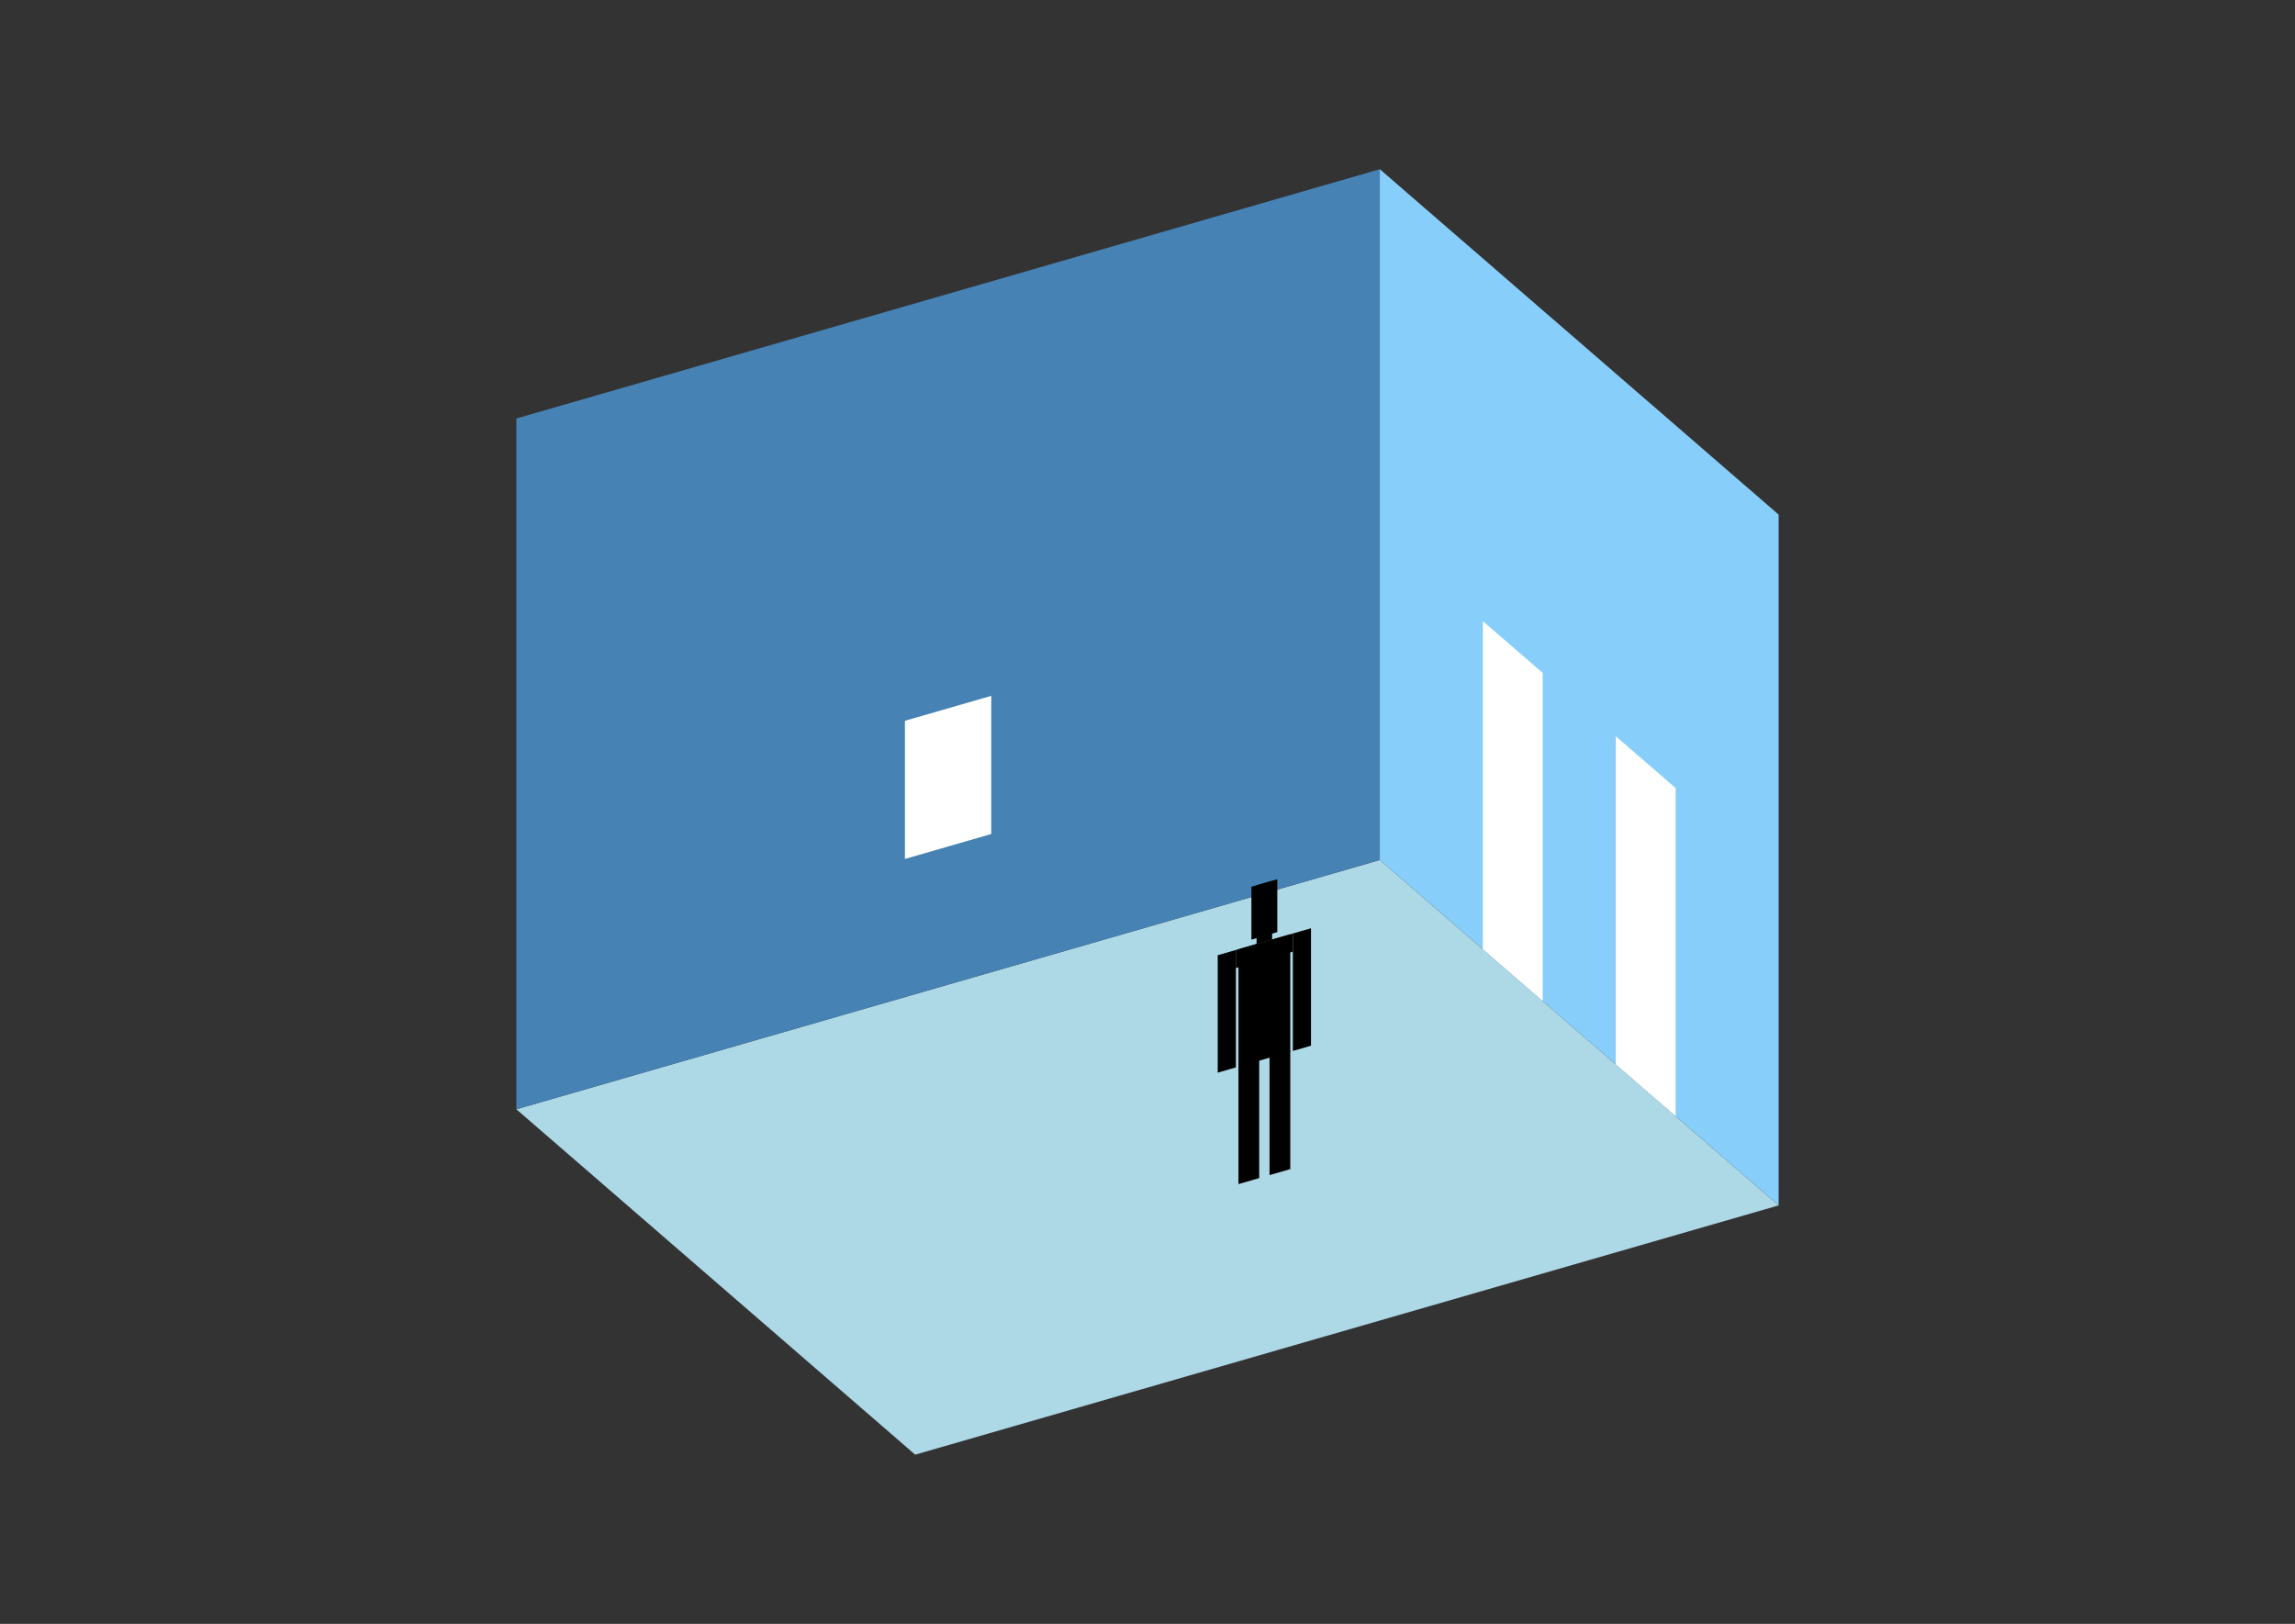 <?xml version="1.0" encoding="UTF-8"?>
<svg
  xmlns="http://www.w3.org/2000/svg"
  width="848"
  height="600"
  style="background-color:white"
>
  <rect width="100%" height="100%" fill="#333333" stroke="none"/>
  <polygon fill="lightblue" points="338.157,537.478 190.796,409.86 509.843,317.759 657.204,445.377" />
  <polygon fill="steelblue" points="190.796,409.86 190.796,154.623 509.843,62.522 509.843,317.759" />
  <polygon fill="lightskyblue" points="657.204,445.377 657.204,190.14 509.843,62.522 509.843,317.759" />
  <polygon fill="white" points="570.015,369.87 570.015,248.632 547.911,229.489 547.911,350.727" />
  <polygon fill="white" points="619.136,412.409 619.136,291.172 597.031,272.029 597.031,393.267" />
  <polygon fill="white" points="334.367,317.367 334.367,266.319 366.272,257.109 366.272,308.157" />
  <polygon fill="hsl(360.0,50.0%,52.578%)" points="457.609,437.503 457.609,393.679 465.266,391.468 465.266,435.292" />
  <polygon fill="hsl(360.0,50.0%,52.578%)" points="476.752,431.977 476.752,388.153 469.095,390.363 469.095,434.187" />
  <polygon fill="hsl(360.0,50.0%,52.578%)" points="449.952,396.323 449.952,352.933 456.652,350.998 456.652,394.389" />
  <polygon fill="hsl(360.0,50.0%,52.578%)" points="477.709,388.31 477.709,344.92 484.409,342.986 484.409,386.376" />
  <polygon fill="hsl(360.0,50.0%,52.578%)" points="456.652,357.698 456.652,350.998 477.709,344.92 477.709,351.62" />
  <polygon fill="hsl(360.0,50.0%,52.578%)" points="457.609,394.112 457.609,350.722 476.752,345.196 476.752,388.586" />
  <polygon fill="hsl(360.0,50.0%,52.578%)" points="462.395,347.171 462.395,327.645 471.966,324.882 471.966,344.408" />
  <polygon fill="hsl(360.0,50.0%,52.578%)" points="464.309,348.788 464.309,327.093 470.052,325.435 470.052,347.13" />
</svg>
